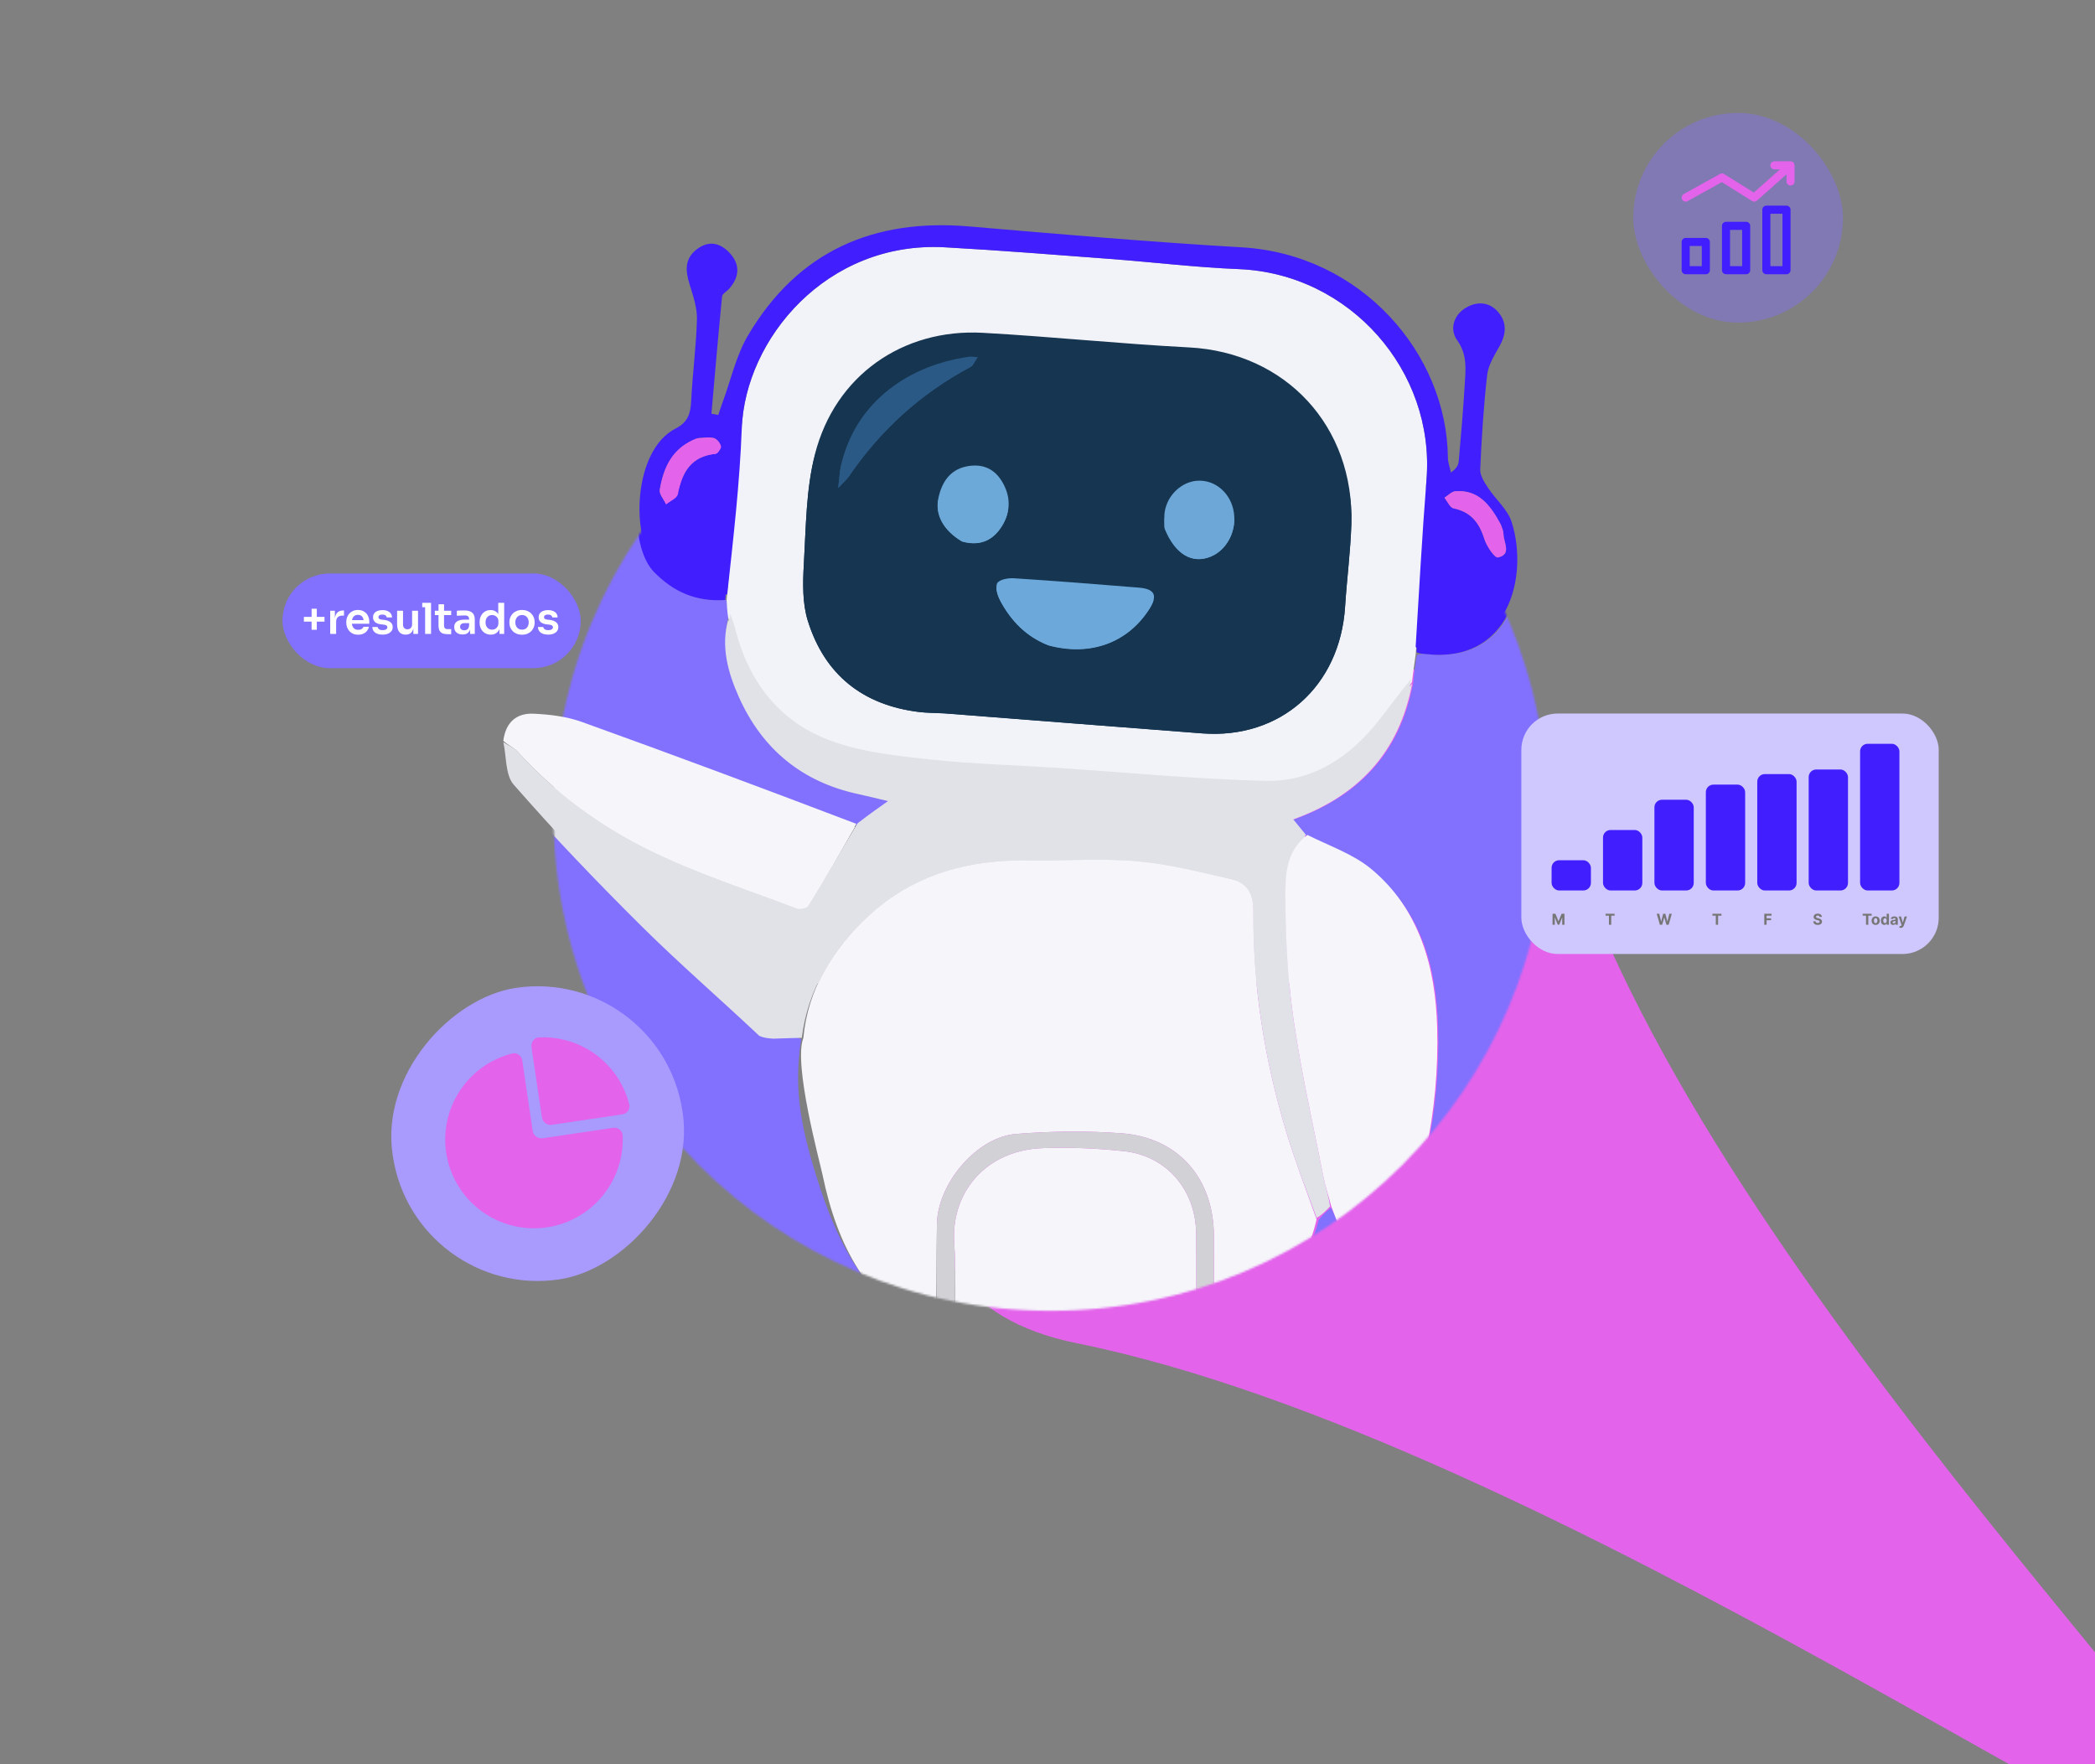 <svg width="1039" height="875" viewBox="0 0 1039 875" fill="none" xmlns="http://www.w3.org/2000/svg">
<rect x="0" y="0" width="1039" height="875" fill="#808080" stroke="none"/>
<path d="M1113.94 926.578C1101.58 955.931 768.402 713.506 534.071 666.175C299.74 618.845 712.081 171.047 770.783 393.869C829.485 616.691 1126.3 897.225 1113.94 926.578Z" fill="#E363EB"/>
<mask id="mask0_59_213" style="mask-type:alpha" maskUnits="userSpaceOnUse" x="274" y="157" width="494" height="494">
<circle cx="246.528" cy="246.528" r="246.528" transform="matrix(-1 0 0 1 767.562 157.025)" fill="#8270FF"/>
</mask>
<g mask="url(#mask0_59_213)">
<path d="M822.244 308.469C822.244 308.469 822.517 307.685 822.586 306.476C822.762 301.761 822.611 298.226 823.013 294.755C828.1 250.845 820.496 210.001 794.435 173.376C791.332 169.015 789.78 163.551 787.51 158.599C787.51 158.599 787.446 158.724 786.899 158.628C783.741 156.312 781.07 154.158 778.526 151.863C764.976 139.639 751.425 127.416 737.943 115.117C732.065 109.754 726.351 104.211 720.562 98.749C720.562 98.749 720.5 98.862 719.885 98.846C706.146 92.462 692.994 86.145 679.951 79.615C679.012 79.145 678.856 77.111 678.337 75.804C678.337 75.804 678.297 75.926 677.975 75.76C677.171 75.293 676.751 74.922 676.394 74.481C676.394 74.481 675.643 74.284 674.545 74.254C671.998 74.078 670.476 74.169 669.109 73.751C645.24 66.448 621.361 59.173 597.575 51.609C594.813 50.731 592.585 48.178 590.109 46.401C589.375 46.313 588.642 46.225 586.848 46.481C569.637 44.319 553.487 41.813 537.336 39.307C537.336 39.307 536.596 39.074 535.675 39.11C534.397 39.173 534.04 39.201 533.101 39.637C516.551 39.771 500.583 39.497 484.1 39.188C483.244 39.117 482.902 39.081 482.56 39.044C482.56 39.044 481.763 39.127 480.893 39.575C476.797 40.216 473.571 40.409 470.344 40.601C468.48 40.7 466.615 40.8 463.593 41.372C460.917 42.052 459.399 42.26 457.882 42.467C433.837 43.577 410.548 48.448 388.192 57.288C369.897 64.522 351.333 71.358 333.812 80.201C313.572 90.415 295.621 104.226 278.166 118.943C258.769 135.296 243.635 154.917 229.755 175.525C211.28 202.954 198.715 233.359 192.499 265.846C188.74 285.487 186.824 305.582 185.544 325.567C184.401 343.421 184.13 361.493 185.547 379.304C187.135 399.26 190.467 419.139 194.111 438.854C198.191 460.926 203.459 482.778 208.267 504.713L377.058 513.71C377.058 513.71 337.655 478.147 318.999 459.663C296.57 437.441 274.761 414.54 253.767 390.967C249.553 386.235 250.205 377.17 248.595 369.441C249.797 360.002 255.524 355.735 263.686 356.118C271.718 356.495 280.071 357.457 287.589 360.121C333.292 376.319 378.797 393.076 424.978 409.399C430.72 405.591 435.852 402.031 442.228 397.608C435.653 396.051 430.932 394.842 426.172 393.82C398.193 387.818 378.409 371.416 366.877 345.57C361.447 333.401 357.877 320.408 361.205 305.932C361.059 302.619 360.954 300.071 360.104 297.541C345.58 298.498 334.499 293.525 324.794 283.615C311.919 270.468 312.929 226.773 334.48 216.048C340.361 213.121 341.867 208.837 342.155 202.709C342.789 189.268 344.678 175.874 345.024 162.435C345.171 156.741 343.109 150.861 341.362 145.281C339.269 138.598 338.769 132.628 345.114 127.959C351.289 123.416 357.002 125.134 361.576 130.153C366.676 135.748 366.111 141.846 361.066 147.465C359.896 148.769 357.674 149.883 357.537 151.245C355.61 170.416 353.961 189.615 352.244 208.808C353.376 209.02 354.508 209.232 355.641 209.444C356.389 207.291 357.094 205.122 357.892 202.988C361.979 192.059 364.559 180.221 370.459 170.374C395.361 128.815 433.157 112.852 480.678 116.859C525.896 120.673 571.131 124.519 616.429 127.119C675.917 130.533 718.552 179.34 719.031 230.343C719.054 232.796 720.016 235.24 720.541 237.688C723.322 235.767 724.269 234.016 724.43 232.196C725.541 219.659 726.662 207.119 727.42 194.559C727.87 187.108 728.83 179.884 723.674 172.763C719.698 167.27 721.94 160.331 728.009 156.776C733.325 153.662 739.522 153.67 744.052 158.871C748.668 164.171 748.044 169.892 744.638 175.855C742.13 180.245 739.149 184.945 738.593 189.762C736.815 205.165 735.837 220.676 735.131 236.172C734.998 239.091 737.148 242.389 738.921 245.064C742.75 250.843 748.78 255.764 750.801 262.037C759.38 288.673 749.185 329.216 707.437 324.336C705.988 324.166 704.508 324.251 702.705 324.839C701.819 329.738 701.27 334.016 700.833 338.997C694.335 373.516 673.687 395.149 640.937 406.681C643.985 410.355 646.173 412.993 649.058 415.647C660.236 421.154 672 425.086 680.954 432.439C704.887 452.095 712.399 479.803 713.233 509.365C714.423 551.587 705.388 591.941 688.094 630.418C686.831 633.228 683.83 637.177 681.658 637.164C679.065 637.148 675.367 633.951 674.112 631.226C669.221 620.617 665.108 609.648 660.154 598.938C657.744 600.826 655.887 602.589 653.984 605.063C646.578 634.143 628.352 653.208 602.218 666.309C599.296 667.751 596.7 668.663 593.608 669.996C586.134 672.443 579.234 675.843 572.165 676.241C550.621 677.454 528.946 678.713 507.456 677.529C496.035 676.9 484.89 671.256 473.027 667.815C469.959 666.563 467.484 665.372 464.39 664.119C430.568 647.041 415.611 618.002 404.796 583.167C396.322 555.873 393.831 538.248 397.353 515.356C385.026 509.193 377.058 513.71 377.058 513.71L208.267 504.713C208.267 504.713 210.519 508.575 241.386 585.146C254.497 606.687 266.395 629.096 281.02 649.555C300.434 676.715 324.501 699.851 352.019 718.933C374.391 734.447 398.939 745.483 424.884 754.151C472.355 770.009 521.256 766.932 569.724 765.651C606.468 764.68 642.383 756.412 677.507 744.044C715.804 730.56 749.872 711.189 777.501 681.621C795.686 662.161 810.538 640.021 817.436 613.78C821.401 598.693 822.793 583.227 819.184 567.631C814.828 548.807 811.216 529.805 806.591 511.05C802.999 496.486 798.184 482.228 794.208 467.753C789.292 449.85 789.62 431.596 792.291 413.48C793.934 402.337 797.187 391.432 799.425 379.259C800.211 373.67 800.986 369.142 802.424 364.835C807.119 350.781 812.026 336.798 816.914 322.809C818.596 317.996 820.462 313.247 822.244 308.469ZM543.284 739.85C528.389 739.262 513.375 739.655 498.63 737.851C477.823 735.306 457.133 731.538 436.59 727.333C432.261 726.446 428.782 721.405 424.911 718.278C428.972 714.909 432.869 711.306 437.174 708.284C438.968 707.025 441.601 706.8 443.905 706.456C463.813 703.484 483.702 698.447 503.658 698.15C538.691 697.63 573.805 699.407 608.805 701.53C621.447 702.297 633.972 706.428 646.305 709.896C649.643 710.834 654.251 714.885 654.338 717.632C654.427 720.452 650.198 724.354 646.953 726.106C642.409 728.559 637.121 730.31 631.987 730.883C603.005 734.115 573.974 736.905 543.284 739.85Z" fill="#8270FF"/>
<path d="M463.921 663.306C430.083 647.056 415.202 617.563 407.98 582.853C406.579 576.123 393.349 527.698 398.409 514.767C400.676 490.692 412.441 471.386 430.06 455.396C452.762 434.792 480.102 427.687 510.082 428.157C527.945 428.437 545.917 427.039 563.654 428.557C579.471 429.911 595.112 433.888 610.674 437.401C618.208 439.101 621.7 444.063 621.633 452.765C621.348 489.531 627.205 525.533 637.734 560.709C642.067 575.188 647.518 589.332 652.957 604.708C646.093 634.159 627.867 653.224 602.06 665.795C602.049 648.217 602.042 630.639 602.025 613.061C601.996 584.546 584.492 564.169 556.249 562.051C538.866 560.747 521.207 560.979 503.822 562.383C484.344 563.956 464.955 587.02 464.653 607.169C464.377 625.622 464.569 644.082 463.921 663.306Z" fill="#F5F5FA"/>
<path d="M360.365 297.539C360.47 300.087 360.575 302.635 361.139 306.439C362.273 309.933 363.032 312.149 363.607 314.411C370.444 341.269 386.481 360.933 412.518 369.888C428.001 375.213 444.935 376.927 461.386 378.673C482.002 380.861 502.795 381.363 523.505 382.69C558.203 384.914 592.87 388.289 627.599 389.109C651.2 389.667 669.95 377.413 684.481 359.035C689.863 352.229 694.992 345.223 700.237 338.309C700.786 334.031 701.335 329.754 702.151 324.051C704.225 295.45 705.721 268.249 707.905 241.103C712.178 188 669.852 140.022 614.347 137.823C592.996 136.977 571.718 134.408 550.391 132.827C522.925 130.792 495.463 128.607 467.965 127.113C409.154 123.917 368.517 172.164 366.87 216.077C365.849 243.274 362.609 270.388 360.365 297.539ZM467.271 355.942C463.17 355.732 459.038 355.77 454.973 355.273C427.293 351.889 408.221 337.161 399.789 310.604C397.049 301.976 397.237 292.056 397.78 282.826C398.845 264.713 398.839 246.086 403.321 228.716C413.255 190.219 446.953 166.917 486.94 169.103C521.191 170.976 555.353 174.518 589.609 176.273C637.742 178.738 672.071 214.957 670.468 263.233C670.021 276.701 668.217 290.117 667.35 303.577C664.828 342.697 635.149 368.742 596.11 365.797C553.707 362.597 511.312 359.292 467.271 355.942Z" fill="#F2F3F9"/>
<path d="M700.347 339.012C694.991 345.223 689.861 352.229 684.48 359.035C669.949 377.413 651.199 389.666 627.598 389.109C592.869 388.289 558.201 384.914 523.503 382.69C502.793 381.363 482 380.861 461.384 378.673C444.934 376.927 428 375.213 412.517 369.888C386.48 360.933 370.442 341.269 363.606 314.411C363.03 312.149 362.272 309.933 361.179 307.204C357.391 320.423 360.961 333.416 366.391 345.585C377.924 371.431 397.707 387.833 425.686 393.836C430.447 394.857 435.167 396.066 441.742 397.623C435.366 402.046 430.234 405.607 424.529 409.966C416.092 423.968 408.337 437.239 400.193 450.267C399.391 451.551 395.842 452.314 394.182 451.689C369.318 442.326 343.768 434.299 319.99 422.666C295.822 410.842 273.812 394.901 255.27 374.824C253.392 372.791 250.532 371.665 248.127 370.117C249.719 377.185 249.067 386.251 253.282 390.983C274.275 414.556 296.084 437.457 318.513 459.679C337.169 478.163 357.082 495.378 376.572 513.726C378.495 514.609 380.284 514.921 383.511 515.116C389.177 514.902 393.405 514.805 397.634 514.708C400.676 490.692 412.44 471.386 430.059 455.396C452.761 434.792 480.101 427.686 510.082 428.157C527.945 428.437 545.916 427.039 563.653 428.557C579.47 429.911 595.111 433.888 610.673 437.4C618.207 439.101 621.699 444.063 621.632 452.765C621.348 489.531 627.205 525.533 637.733 560.709C642.066 575.188 647.517 589.332 653.002 603.998C655.401 602.605 657.258 600.842 659.632 598.286C658.894 593.029 657.333 588.625 656.436 584.09C651.3 558.123 645.412 532.259 641.588 506.095C638.733 486.569 637.742 466.648 637.62 446.892C637.552 435.916 637.593 423.773 647.876 415.647C645.687 413.008 643.499 410.37 640.451 406.696C673.201 395.164 693.849 373.531 700.347 339.012Z" fill="#E1E1E8"/>
<path d="M359.619 297.557C362.609 270.388 365.849 243.275 366.869 216.078C368.517 172.164 409.154 123.918 467.965 127.113C495.463 128.607 522.925 130.792 550.391 132.828C571.717 134.408 592.996 136.977 614.346 137.823C669.852 140.022 712.177 188 707.905 241.103C705.721 268.249 704.225 295.451 702.488 323.43C704.023 324.267 705.503 324.182 706.953 324.352C748.7 329.232 758.896 288.689 750.316 262.053C748.295 255.78 742.266 250.859 738.436 245.08C736.664 242.405 734.513 239.107 734.646 236.188C735.353 220.692 736.331 205.18 738.108 189.777C738.664 184.96 741.645 180.26 744.153 175.871C747.559 169.908 748.183 164.187 743.567 158.887C739.037 153.686 732.84 153.677 727.525 156.791C721.455 160.347 719.213 167.286 723.19 172.778C728.345 179.9 727.385 187.123 726.936 194.574C726.177 207.135 725.056 219.675 723.946 232.211C723.784 234.032 722.837 235.783 720.056 237.704C719.532 235.256 718.569 232.812 718.546 230.359C718.067 179.356 675.432 130.549 615.944 127.135C570.646 124.535 525.412 120.689 480.193 116.875C432.672 112.867 394.876 128.831 369.975 170.39C364.075 180.237 361.495 192.074 357.407 203.004C356.609 205.138 355.904 207.307 355.156 209.459C354.024 209.247 352.892 209.035 351.759 208.823C353.476 189.631 355.125 170.432 357.052 151.261C357.189 149.899 359.411 148.785 360.582 147.481C365.626 141.862 366.191 135.763 361.092 130.169C356.517 125.149 350.804 123.431 344.629 127.975C338.284 132.644 338.784 138.614 340.877 145.297C342.625 150.876 344.686 156.757 344.539 162.45C344.193 175.89 342.304 189.283 341.671 202.725C341.382 208.852 339.876 213.137 333.996 216.063C312.444 226.789 311.435 270.484 324.309 283.63C334.014 293.541 345.095 298.514 359.619 297.557ZM745.084 263.612C745.487 265.015 746.232 266.419 746.228 267.821C746.217 272.015 750.551 277.907 743.474 279.402C741.852 279.744 737.814 273.844 736.68 270.251C734.156 262.258 729.92 257.025 721.366 255.305C719.58 254.945 718.335 251.891 716.841 250.078C718.64 248.975 720.376 247.046 722.249 246.903C733.737 246.024 739.62 253.579 745.084 263.612ZM345.138 220.751C347.745 220.698 350.485 220.142 352.913 220.776C354.443 221.176 356.134 223.198 356.549 224.803C356.804 225.792 354.9 228.406 353.786 228.519C341.747 229.745 337.097 237.417 335.086 248.241C334.718 250.221 331.231 251.623 329.184 253.291C328.062 250.906 325.669 248.304 326.031 246.171C327.907 235.132 332.279 225.502 345.138 220.751Z" fill="#411EFE"/>
<path d="M473.136 667.892C484.405 671.272 495.55 676.916 506.971 677.545C528.461 678.729 550.136 677.47 571.68 676.257C578.749 675.858 585.649 672.459 593.01 669.178C593.34 649.17 593.374 630.414 593.212 611.66C593.027 590.136 578.535 573.151 557.356 570.9C544.02 569.482 530.477 568.917 517.079 569.407C488.699 570.444 471.668 591.608 473.241 616.051C474.348 633.258 473.249 650.606 473.136 667.892Z" fill="#F5F5FA"/>
<path d="M648.573 415.662C637.594 423.774 637.553 435.916 637.621 446.893C637.743 466.648 638.735 486.569 641.589 506.096C645.413 532.259 651.301 558.124 656.437 584.09C657.334 588.626 658.895 593.03 660.186 598.162C664.624 609.664 668.737 620.632 673.627 631.242C674.883 633.966 678.58 637.164 681.173 637.18C683.345 637.193 686.346 633.244 687.609 630.433C704.903 591.957 713.939 551.602 712.748 509.38C711.914 479.819 704.402 452.11 680.469 432.455C671.515 425.102 659.751 421.17 648.573 415.662Z" fill="#F5F5FA"/>
<path d="M248.11 369.457C250.532 371.665 253.393 372.791 255.271 374.825C273.812 394.902 295.822 410.842 319.99 422.666C343.769 434.299 369.318 442.326 394.183 451.689C395.843 452.314 399.391 451.551 400.194 450.267C408.338 437.239 416.093 423.968 423.92 410.213C378.312 393.091 332.807 376.334 287.103 360.137C279.586 357.472 271.233 356.511 263.201 356.134C255.039 355.751 249.311 360.017 248.11 369.457Z" fill="#F5F5FA"/>
<path d="M472.542 667.831C473.25 650.606 474.348 633.258 473.241 616.051C471.668 591.608 488.699 570.444 517.079 569.407C530.477 568.917 544.021 569.482 557.357 570.9C578.535 573.151 593.027 590.136 593.212 611.66C593.374 630.414 593.341 649.169 593.506 668.758C596.215 668.679 598.811 667.767 601.734 666.325C602.049 648.217 602.043 630.639 602.025 613.06C601.997 584.546 584.493 564.169 556.25 562.051C538.866 560.747 521.207 560.979 503.823 562.383C484.344 563.956 464.956 587.02 464.654 607.169C464.377 625.622 464.569 644.082 464.539 663.368C466.999 665.388 469.474 666.579 472.542 667.831Z" fill="#D2D1D6"/>
<path d="M468.093 355.987C511.312 359.292 553.707 362.598 596.11 365.797C635.149 368.743 664.828 342.697 667.35 303.577C668.217 290.117 670.021 276.701 670.468 263.233C672.07 214.957 637.742 178.738 589.608 176.273C555.353 174.518 521.191 170.976 486.94 169.103C446.952 166.917 413.254 190.219 403.321 228.716C398.839 246.086 398.845 264.713 397.78 282.826C397.237 292.056 397.049 301.976 399.789 310.604C408.221 337.162 427.293 351.889 454.973 355.273C459.038 355.77 463.17 355.732 468.093 355.987ZM519.176 322.387C508.564 318.261 501.069 310.617 495.73 300.864C494.309 298.27 492.991 294.188 494.093 292.081C495.043 290.265 499.558 289.447 502.405 289.628C523.151 290.945 543.879 292.559 564.601 294.226C572.751 294.881 574.178 298.147 569.644 305.026C558.878 321.363 540.415 328.095 519.176 322.387ZM577.373 264.543C577.418 261.916 577.112 259.226 577.573 256.673C579.042 248.531 586.064 242.22 593.804 241.738C601.469 241.26 608.501 246.202 611.126 253.91C614.494 263.803 609.647 275.222 600.487 278.973C591.206 282.772 582.677 277.933 577.373 264.543ZM476.381 271.515C467.315 266.102 462.984 258.48 464.835 250.087C466.504 242.515 470.512 236.427 478.643 234.738C485.795 233.254 492.074 235.215 496.218 241.683C500.93 249.037 500.983 256.81 496.422 264.032C492.2 270.716 485.91 274.058 476.381 271.515ZM481.055 180.635C482.168 180.791 483.281 180.948 484.394 181.104C483.186 182.743 482.337 185.065 480.716 185.917C456.106 198.851 436.008 216.79 420.219 239.635C419.215 241.087 417.788 242.248 414.915 245.276C415.548 240.058 415.651 237.178 416.27 234.413C422.709 205.677 446.823 185.427 481.055 180.635Z" fill="#163551"/>
<path d="M744.795 263.006C739.619 253.579 733.737 246.024 722.248 246.903C720.376 247.046 718.64 248.975 716.841 250.078C718.335 251.891 719.579 254.945 721.365 255.304C729.92 257.025 734.155 262.258 736.679 270.251C737.814 273.844 741.851 279.744 743.474 279.402C750.55 277.906 746.216 272.015 746.227 267.821C746.231 266.419 745.486 265.015 744.795 263.006Z" fill="#E363EB"/>
<path d="M344.466 220.948C332.279 225.502 327.907 235.132 326.031 246.171C325.669 248.304 328.062 250.906 329.184 253.291C331.231 251.623 334.718 250.221 335.086 248.241C337.097 237.417 341.747 229.745 353.785 228.519C354.9 228.406 356.804 225.792 356.549 224.803C356.134 223.198 354.443 221.176 352.913 220.776C350.485 220.142 347.745 220.698 344.466 220.948Z" fill="#E363EB"/>
<path d="M344.02 562.947C344.074 562.972 343.967 562.922 344.02 562.947V562.947Z" fill="#819FB2"/>
<path d="M519.837 322.666C540.414 328.095 558.877 321.363 569.643 305.026C574.177 298.147 572.75 294.881 564.6 294.225C543.878 292.559 523.15 290.945 502.404 289.628C499.557 289.447 495.042 290.264 494.092 292.08C492.99 294.188 494.308 298.269 495.728 300.863C501.068 310.617 508.563 318.261 519.837 322.666Z" fill="#6CA8D9"/>
<path d="M577.473 265.258C582.677 277.933 591.206 282.772 600.487 278.973C609.647 275.222 614.495 263.804 611.126 253.91C608.502 246.202 601.469 241.26 593.804 241.738C586.064 242.221 579.042 248.531 577.573 256.673C577.113 259.226 577.418 261.916 577.473 265.258Z" fill="#6CA7D7"/>
<path d="M477.016 271.702C485.91 274.057 492.2 270.716 496.422 264.031C500.983 256.81 500.93 249.037 496.218 241.683C492.074 235.215 485.794 233.254 478.643 234.738C470.512 236.426 466.504 242.515 464.834 250.087C462.984 258.48 467.315 266.102 477.016 271.702Z" fill="#6CA8D8"/>
<path d="M480.418 180.805C446.823 185.427 422.708 205.677 416.27 234.413C415.65 237.178 415.547 240.058 414.914 245.276C417.787 242.248 419.214 241.087 420.218 239.635C436.007 216.79 456.106 198.851 480.715 185.917C482.337 185.065 483.185 182.743 484.393 181.104C483.28 180.948 482.168 180.791 480.418 180.805Z" fill="#2B5985"/>
</g>
<g clip-path="url(#clip0_59_213)">
<g clip-path="url(#clip1_59_213)">
<path d="M861.584 465.959C862.074 465.787 862.129 465.469 861.759 464.6C861.018 464.046 860.703 464.043 860.387 464.04C860.387 464.04 860.31 464.144 860.281 464.203C860.551 464.778 860.85 465.295 861.584 465.959Z" fill="#819FB2"/>
<path d="M464.516 664.187C430.822 647.775 416.003 617.987 408.812 582.932C407.417 576.135 394.243 527.226 399.281 514.166C401.539 489.851 413.253 470.353 430.798 454.203C453.405 433.394 480.629 426.218 510.483 426.693C528.271 426.976 546.166 425.563 563.829 427.097C579.579 428.464 595.154 432.481 610.651 436.029C618.153 437.746 621.63 442.757 621.563 451.546C621.28 488.679 627.112 525.04 637.596 560.567C641.911 575.19 647.339 589.475 652.755 605.005C645.92 634.749 627.771 654.004 602.073 666.701C602.061 648.947 602.055 631.194 602.038 613.44C602.009 584.641 584.579 564.061 556.455 561.922C539.145 560.605 521.561 560.84 504.249 562.258C484.854 563.846 465.546 587.14 465.246 607.49C464.971 626.127 465.161 644.771 464.516 664.187Z" fill="#F5F5FA"/>
<path d="M361.397 294.772C361.501 297.345 361.606 299.919 362.168 303.761C363.297 307.29 364.052 309.528 364.626 311.813C371.433 338.938 387.403 358.799 413.33 367.843C428.747 373.22 445.61 374.952 461.991 376.716C482.52 378.925 503.225 379.432 523.848 380.773C558.4 383.018 592.921 386.428 627.503 387.256C651.005 387.818 669.676 375.443 684.145 356.881C689.504 350.007 694.612 342.932 699.835 335.948C700.381 331.628 700.928 327.308 701.741 321.549C703.806 292.663 705.296 265.19 707.471 237.773C711.725 184.14 669.578 135.684 614.307 133.463C593.046 132.608 571.858 130.014 550.621 128.417C523.271 126.361 495.925 124.155 468.543 122.646C409.98 119.418 369.515 168.147 367.874 212.498C366.858 239.966 363.631 267.35 361.397 294.772ZM467.851 353.757C463.768 353.545 459.654 353.583 455.605 353.081C428.043 349.664 409.051 334.789 400.654 307.967C397.926 299.253 398.114 289.234 398.654 279.912C399.715 261.618 399.709 242.806 404.172 225.262C414.063 186.381 447.619 162.847 487.437 165.055C521.544 166.946 555.562 170.524 589.673 172.296C637.604 174.786 671.787 211.366 670.191 260.124C669.746 273.726 667.95 287.276 667.086 300.87C664.575 340.381 635.021 366.686 596.147 363.711C553.923 360.479 511.707 357.141 467.851 353.757Z" fill="#F2F3F9"/>
<path d="M699.945 336.659C694.611 342.932 689.503 350.007 684.145 356.881C669.675 375.443 651.004 387.818 627.502 387.256C592.92 386.428 558.399 383.018 523.847 380.773C503.224 379.432 482.519 378.925 461.99 376.716C445.609 374.952 428.747 373.22 413.329 367.843C387.402 358.799 371.432 338.938 364.625 311.813C364.051 309.528 363.296 307.29 362.208 304.534C358.436 317.884 361.991 331.007 367.398 343.298C378.882 369.401 398.581 385.967 426.443 392.029C431.183 393.061 435.883 394.282 442.431 395.855C436.082 400.322 430.971 403.917 425.29 408.32C416.889 422.462 409.167 435.865 401.058 449.023C400.258 450.32 396.725 451.091 395.072 450.46C370.312 441.003 344.87 432.896 321.192 421.147C297.126 409.205 275.209 393.106 256.746 372.828C254.876 370.774 252.027 369.637 249.633 368.074C251.218 375.212 250.569 384.368 254.766 389.148C275.67 412.956 297.388 436.085 319.722 458.529C338.299 477.197 358.128 494.584 377.536 513.115C379.451 514.007 381.232 514.322 384.446 514.519C390.088 514.303 394.298 514.205 398.509 514.107C401.538 489.851 413.252 470.353 430.797 454.203C453.404 433.394 480.628 426.217 510.482 426.693C528.27 426.976 546.165 425.563 563.828 427.097C579.578 428.464 595.153 432.481 610.649 436.029C618.152 437.746 621.629 442.757 621.562 451.546C621.279 488.679 627.111 525.04 637.595 560.567C641.91 575.19 647.338 589.475 652.799 604.288C655.188 602.881 657.038 601.1 659.402 598.519C658.667 593.21 657.113 588.762 656.219 584.181C651.104 557.956 645.241 531.833 641.433 505.408C638.591 485.687 637.604 465.568 637.482 445.615C637.415 434.529 637.456 422.265 647.695 414.058C645.516 411.393 643.336 408.729 640.302 405.018C672.914 393.371 693.474 371.522 699.945 336.659Z" fill="#E1E1E8"/>
<path d="M360.655 294.79C363.632 267.35 366.858 239.966 367.874 212.498C369.515 168.147 409.98 119.419 468.543 122.646C495.925 124.155 523.271 126.362 550.622 128.418C571.858 130.014 593.047 132.609 614.307 133.463C669.578 135.684 711.725 184.141 707.471 237.773C705.296 265.19 703.806 292.663 702.076 320.922C703.606 321.767 705.079 321.681 706.523 321.852C748.094 326.781 758.247 285.834 749.703 258.932C747.691 252.596 741.687 247.626 737.873 241.79C736.108 239.088 733.967 235.757 734.1 232.809C734.803 217.158 735.777 201.492 737.547 185.936C738.1 181.07 741.069 176.324 743.566 171.89C746.958 165.868 747.579 160.09 742.983 154.737C738.472 149.484 732.301 149.476 727.008 152.621C720.964 156.212 718.731 163.22 722.691 168.767C727.825 175.959 726.869 183.255 726.421 190.78C725.666 203.466 724.55 216.132 723.444 228.793C723.284 230.631 722.34 232.4 719.571 234.34C719.049 231.867 718.091 229.399 718.068 226.922C717.591 175.41 675.136 126.116 615.898 122.668C570.791 120.043 525.748 116.158 480.72 112.306C433.399 108.258 395.763 124.381 370.967 166.355C365.091 176.3 362.522 188.255 358.452 199.294C357.658 201.449 356.955 203.64 356.21 205.814C355.083 205.6 353.956 205.386 352.828 205.172C354.538 185.788 356.18 166.397 358.099 147.035C358.235 145.659 360.448 144.534 361.613 143.217C366.636 137.542 367.199 131.383 362.121 125.732C357.566 120.663 351.877 118.928 345.728 123.517C339.409 128.232 339.908 134.262 341.992 141.011C343.732 146.647 345.785 152.585 345.639 158.336C345.294 171.91 343.413 185.437 342.782 199.013C342.495 205.201 340.995 209.528 335.139 212.484C313.679 223.316 312.673 267.447 325.493 280.725C335.158 290.734 346.192 295.756 360.655 294.79ZM744.493 260.506C744.894 261.924 745.636 263.342 745.632 264.758C745.621 268.994 749.937 274.944 742.89 276.454C741.275 276.8 737.254 270.841 736.124 267.212C733.611 259.14 729.394 253.854 720.875 252.116C719.096 251.754 717.857 248.668 716.37 246.838C718.161 245.723 719.89 243.776 721.755 243.631C733.195 242.743 739.052 250.374 744.493 260.506ZM346.234 217.218C348.831 217.165 351.559 216.603 353.977 217.244C355.501 217.648 357.184 219.689 357.597 221.311C357.852 222.31 355.956 224.949 354.846 225.064C342.858 226.302 338.228 234.05 336.225 244.982C335.858 246.983 332.386 248.398 330.348 250.083C329.231 247.674 326.847 245.046 327.208 242.891C329.077 231.743 333.429 222.016 346.234 217.218Z" fill="#411EFE"/>
<path d="M648.388 414.073C637.456 422.265 637.415 434.529 637.482 445.615C637.604 465.568 638.591 485.687 641.433 505.409C645.241 531.833 651.104 557.956 656.219 584.181C657.113 588.762 658.667 593.21 659.952 598.393C664.371 610.01 668.467 621.088 673.336 631.803C674.587 634.555 678.268 637.784 680.851 637.8C683.014 637.813 686.002 633.825 687.26 630.986C704.481 592.126 713.478 551.369 712.292 508.726C711.462 478.87 703.982 450.885 680.15 431.034C671.234 423.607 659.519 419.635 648.388 414.073Z" fill="#F5F5FA"/>
<path d="M249.615 367.407C252.027 369.637 254.876 370.775 256.746 372.828C275.209 393.106 297.126 409.205 321.192 421.147C344.87 432.896 370.312 441.003 395.072 450.46C396.725 451.091 400.258 450.32 401.057 449.023C409.167 435.865 416.889 422.462 424.683 408.57C379.268 391.278 333.955 374.353 288.444 357.994C280.958 355.303 272.64 354.332 264.643 353.951C256.514 353.564 250.811 357.873 249.615 367.407Z" fill="#F5F5FA"/>
<path d="M468.67 353.803C511.708 357.141 553.924 360.48 596.147 363.711C635.022 366.686 664.575 340.381 667.087 300.871C667.951 287.276 669.746 273.726 670.192 260.124C671.788 211.366 637.604 174.786 589.674 172.296C555.563 170.524 521.545 166.947 487.438 165.055C447.619 162.847 414.064 186.382 404.172 225.263C399.709 242.806 399.715 261.618 398.655 279.913C398.114 289.234 397.927 299.253 400.655 307.967C409.052 334.79 428.043 349.664 455.606 353.082C459.654 353.584 463.768 353.546 468.67 353.803ZM519.538 319.867C508.971 315.701 501.508 307.98 496.191 298.13C494.777 295.51 493.464 291.388 494.561 289.259C495.507 287.425 500.003 286.6 502.838 286.782C523.496 288.112 544.137 289.743 564.771 291.426C572.887 292.088 574.308 295.386 569.794 302.334C559.073 318.834 540.688 325.633 519.538 319.867ZM577.489 261.447C577.534 258.794 577.23 256.076 577.689 253.499C579.151 245.275 586.144 238.902 593.851 238.414C601.484 237.932 608.487 242.923 611.1 250.707C614.455 260.7 609.628 272.233 600.506 276.02C591.264 279.858 582.771 274.97 577.489 261.447ZM476.924 268.488C467.896 263.021 463.583 255.324 465.426 246.847C467.089 239.199 471.08 233.05 479.176 231.345C486.298 229.846 492.55 231.826 496.677 238.359C501.369 245.787 501.422 253.637 496.88 260.93C492.676 267.682 486.412 271.056 476.924 268.488ZM481.579 176.702C482.687 176.86 483.795 177.018 484.903 177.176C483.7 178.831 482.855 181.176 481.24 182.037C456.735 195.099 436.721 213.217 420.999 236.29C419.999 237.757 418.578 238.929 415.717 241.987C416.347 236.717 416.45 233.809 417.067 231.017C423.478 201.994 447.491 181.542 481.579 176.702Z" fill="#163551"/>
<path d="M744.204 259.895C739.05 250.373 733.192 242.743 721.752 243.631C719.888 243.775 718.159 245.723 716.368 246.837C717.855 248.668 719.094 251.753 720.873 252.116C729.391 253.853 733.609 259.139 736.122 267.211C737.252 270.84 741.273 276.8 742.888 276.453C749.935 274.943 745.619 268.993 745.63 264.757C745.634 263.341 744.892 261.923 744.204 259.895Z" fill="#E363EB"/>
<path d="M345.564 217.417C333.429 222.016 329.076 231.743 327.208 242.891C326.847 245.046 329.23 247.673 330.347 250.083C332.386 248.397 335.858 246.982 336.224 244.982C338.227 234.05 342.857 226.302 354.845 225.064C355.955 224.949 357.851 222.31 357.597 221.311C357.183 219.689 355.5 217.648 353.976 217.244C351.559 216.603 348.83 217.165 345.564 217.417Z" fill="#E363EB"/>
<path d="M520.195 320.149C540.686 325.632 559.071 318.833 569.792 302.334C574.306 295.386 572.885 292.087 564.769 291.425C544.135 289.742 523.494 288.112 502.836 286.782C500.001 286.599 495.505 287.425 494.559 289.259C493.462 291.388 494.775 295.51 496.189 298.129C501.506 307.98 508.969 315.701 520.195 320.149Z" fill="#6CA8D9"/>
<path d="M577.589 262.169C582.771 274.97 591.264 279.858 600.506 276.02C609.628 272.233 614.455 260.7 611.1 250.707C608.487 242.923 601.484 237.932 593.851 238.414C586.144 238.902 579.151 245.275 577.689 253.499C577.23 256.076 577.534 258.794 577.589 262.169Z" fill="#6CA7D7"/>
<path d="M477.554 268.677C486.411 271.056 492.675 267.682 496.878 260.93C501.42 253.637 501.367 245.786 496.675 238.359C492.549 231.826 486.296 229.846 479.175 231.345C471.078 233.05 467.087 239.199 465.425 246.847C463.582 255.324 467.895 263.021 477.554 268.677Z" fill="#6CA8D8"/>
<path d="M480.942 176.874C447.488 181.542 423.476 201.994 417.064 231.017C416.447 233.809 416.345 236.718 415.715 241.987C418.575 238.93 419.996 237.757 420.996 236.29C436.718 213.218 456.732 195.099 481.238 182.037C482.852 181.176 483.697 178.831 484.9 177.176C483.792 177.018 482.684 176.86 480.942 176.874Z" fill="#2B5985"/>
</g>
</g>
<rect x="205.459" y="645.146" width="146.159" height="145.348" rx="72.674" transform="rotate(-98.424 205.459 645.146)" fill="#A99AFD"/>
<path d="M259.014 525.958C258.658 523.553 256.411 521.87 254.053 522.465C247.082 524.223 240.623 527.668 235.262 532.526C228.809 538.371 224.234 545.999 222.117 554.444C219.999 562.89 220.433 571.774 223.365 579.972C226.296 588.171 231.593 595.316 238.585 600.505C245.577 605.693 253.951 608.692 262.647 609.121C271.343 609.55 279.972 607.391 287.441 602.917C294.91 598.442 300.885 591.854 304.609 583.984C307.704 577.444 309.13 570.265 308.792 563.083C308.678 560.654 306.416 558.991 304.011 559.348L269.173 564.507C266.767 564.863 264.529 563.202 264.173 560.797L259.014 525.958Z" fill="#E363EB"/>
<path d="M263.583 519.274C263.227 516.869 264.89 514.607 267.318 514.493C271.608 514.291 275.913 514.718 280.094 515.766C285.702 517.172 290.978 519.669 295.62 523.114C300.263 526.559 304.182 530.885 307.153 535.844C309.368 539.542 311.024 543.538 312.074 547.703C312.668 550.06 310.986 552.307 308.58 552.663L273.742 557.822C271.337 558.178 269.099 556.517 268.742 554.112L263.583 519.274Z" fill="#E363EB"/>
<rect x="140.09" y="284.398" width="147.917" height="46.958" rx="23.479" fill="#8270FF"/>
<path d="M154.535 312.327V301.889H157.113V312.327H154.535ZM150.71 308.291V305.925H160.938V308.291H150.71ZM163.764 314.377V302.903H166.088V307.763H166.025C166.025 306.115 166.377 304.868 167.081 304.023C167.786 303.178 168.821 302.755 170.188 302.755H170.61V305.312H169.807C168.821 305.312 168.053 305.58 167.504 306.115C166.969 306.636 166.701 307.397 166.701 308.397V314.377H163.764ZM177.628 314.779C176.641 314.779 175.775 314.61 175.028 314.271C174.296 313.933 173.683 313.483 173.19 312.919C172.711 312.341 172.345 311.701 172.091 310.996C171.852 310.292 171.732 309.573 171.732 308.841V308.439C171.732 307.679 171.852 306.946 172.091 306.242C172.345 305.523 172.711 304.889 173.19 304.34C173.683 303.776 174.289 303.333 175.007 303.009C175.726 302.671 176.557 302.501 177.501 302.501C178.74 302.501 179.776 302.776 180.607 303.326C181.452 303.861 182.086 304.572 182.509 305.46C182.931 306.333 183.143 307.277 183.143 308.291V309.348H172.979V307.552H181.304L180.396 308.439C180.396 307.707 180.29 307.08 180.079 306.559C179.867 306.037 179.543 305.636 179.107 305.354C178.684 305.072 178.149 304.932 177.501 304.932C176.853 304.932 176.303 305.079 175.853 305.375C175.402 305.671 175.057 306.101 174.817 306.664C174.592 307.214 174.479 307.876 174.479 308.651C174.479 309.369 174.592 310.01 174.817 310.574C175.043 311.123 175.388 311.56 175.853 311.884C176.317 312.194 176.909 312.349 177.628 312.349C178.346 312.349 178.931 312.208 179.381 311.926C179.832 311.63 180.121 311.271 180.248 310.848H182.953C182.784 311.637 182.46 312.327 181.981 312.919C181.502 313.511 180.889 313.969 180.142 314.293C179.41 314.617 178.571 314.779 177.628 314.779ZM189.759 314.736C188.181 314.736 186.942 314.405 186.04 313.743C185.153 313.067 184.688 312.137 184.646 310.954H187.287C187.329 311.348 187.548 311.708 187.942 312.032C188.336 312.356 188.956 312.518 189.801 312.518C190.506 312.518 191.062 312.391 191.471 312.137C191.893 311.884 192.105 311.539 192.105 311.102C192.105 310.721 191.943 310.419 191.619 310.193C191.309 309.968 190.774 309.82 190.013 309.749L188.999 309.644C187.717 309.503 186.73 309.137 186.04 308.545C185.35 307.953 185.005 307.164 185.005 306.178C185.005 305.389 185.202 304.727 185.596 304.192C185.991 303.657 186.533 303.255 187.224 302.988C187.928 302.706 188.731 302.565 189.632 302.565C191.041 302.565 192.182 302.875 193.056 303.495C193.929 304.114 194.387 305.023 194.429 306.221H191.788C191.76 305.826 191.562 305.488 191.196 305.206C190.83 304.925 190.302 304.784 189.611 304.784C188.991 304.784 188.512 304.903 188.174 305.143C187.836 305.382 187.667 305.692 187.667 306.073C187.667 306.439 187.801 306.721 188.069 306.918C188.35 307.115 188.801 307.249 189.421 307.319L190.435 307.425C191.788 307.566 192.844 307.939 193.605 308.545C194.38 309.151 194.767 309.968 194.767 310.996C194.767 311.757 194.556 312.419 194.133 312.982C193.725 313.532 193.147 313.962 192.401 314.271C191.654 314.581 190.774 314.736 189.759 314.736ZM201.103 314.736C199.779 314.736 198.75 314.3 198.018 313.426C197.299 312.553 196.94 311.257 196.94 309.538V302.882H199.877V309.792C199.877 310.496 200.075 311.06 200.469 311.482C200.863 311.891 201.399 312.095 202.075 312.095C202.751 312.095 203.301 311.877 203.723 311.44C204.16 311.003 204.378 310.412 204.378 309.665V302.882H207.315V314.377H204.991V309.496H205.223C205.223 310.651 205.076 311.616 204.78 312.391C204.484 313.166 204.04 313.75 203.448 314.145C202.857 314.539 202.117 314.736 201.23 314.736H201.103ZM210.837 314.377V298.951H213.775V314.377H210.837ZM209.4 301.149V298.951H213.775V301.149H209.4ZM222.115 314.525C221.058 314.525 220.185 314.391 219.494 314.124C218.818 313.842 218.311 313.377 217.973 312.729C217.635 312.067 217.466 311.179 217.466 310.066L217.487 299.67H220.234L220.213 310.257C220.213 310.82 220.361 311.257 220.657 311.567C220.967 311.863 221.403 312.01 221.967 312.01H223.763V314.525H222.115ZM215.649 305.058V302.903H223.763V305.058H215.649ZM233.139 314.377V310.975H232.653V307.193C232.653 306.53 232.491 306.037 232.167 305.713C231.843 305.389 231.343 305.227 230.667 305.227C230.314 305.227 229.892 305.234 229.399 305.249C228.906 305.263 228.406 305.284 227.898 305.312C227.405 305.326 226.962 305.347 226.567 305.375V302.882C226.891 302.854 227.258 302.826 227.666 302.797C228.075 302.769 228.49 302.755 228.913 302.755C229.349 302.741 229.758 302.734 230.138 302.734C231.322 302.734 232.301 302.889 233.076 303.199C233.864 303.509 234.456 303.995 234.851 304.657C235.259 305.319 235.463 306.185 235.463 307.256V314.377H233.139ZM229.441 314.673C228.61 314.673 227.877 314.525 227.243 314.229C226.624 313.933 226.138 313.511 225.785 312.961C225.447 312.412 225.278 311.75 225.278 310.975C225.278 310.13 225.483 309.44 225.891 308.904C226.314 308.369 226.898 307.967 227.645 307.7C228.406 307.432 229.293 307.298 230.307 307.298H232.97V309.052H230.265C229.589 309.052 229.068 309.221 228.701 309.559C228.349 309.883 228.173 310.306 228.173 310.827C228.173 311.348 228.349 311.771 228.701 312.095C229.068 312.419 229.589 312.581 230.265 312.581C230.674 312.581 231.047 312.511 231.385 312.37C231.737 312.215 232.026 311.961 232.251 311.609C232.491 311.243 232.625 310.75 232.653 310.13L233.371 310.954C233.301 311.757 233.104 312.433 232.78 312.982C232.47 313.532 232.033 313.954 231.47 314.25C230.92 314.532 230.244 314.673 229.441 314.673ZM243.364 314.757C242.561 314.757 241.821 314.61 241.145 314.314C240.469 314.018 239.884 313.602 239.391 313.067C238.898 312.532 238.518 311.912 238.25 311.207C237.983 310.489 237.849 309.714 237.849 308.883V308.439C237.849 307.622 237.976 306.854 238.229 306.136C238.497 305.418 238.863 304.791 239.328 304.255C239.807 303.72 240.378 303.304 241.04 303.009C241.716 302.699 242.462 302.544 243.28 302.544C244.181 302.544 244.97 302.741 245.646 303.135C246.336 303.516 246.886 304.093 247.294 304.868C247.703 305.643 247.928 306.615 247.971 307.784L247.104 306.77V298.951H250.041V314.377H247.717V309.496H248.224C248.182 310.665 247.942 311.644 247.506 312.433C247.069 313.208 246.491 313.792 245.773 314.187C245.069 314.567 244.266 314.757 243.364 314.757ZM244.019 312.285C244.597 312.285 245.125 312.158 245.604 311.905C246.083 311.637 246.463 311.257 246.745 310.764C247.041 310.257 247.189 309.665 247.189 308.989V308.143C247.189 307.467 247.041 306.904 246.745 306.453C246.449 305.988 246.062 305.636 245.583 305.396C245.104 305.143 244.583 305.016 244.019 305.016C243.385 305.016 242.822 305.171 242.329 305.481C241.85 305.777 241.469 306.199 241.188 306.749C240.92 307.298 240.786 307.939 240.786 308.672C240.786 309.404 240.927 310.045 241.209 310.595C241.49 311.13 241.871 311.546 242.35 311.841C242.843 312.137 243.399 312.285 244.019 312.285ZM258.9 314.779C257.886 314.779 256.991 314.617 256.216 314.293C255.442 313.969 254.786 313.532 254.251 312.982C253.716 312.419 253.307 311.785 253.026 311.081C252.758 310.376 252.624 309.644 252.624 308.883V308.439C252.624 307.65 252.765 306.904 253.047 306.199C253.342 305.481 253.758 304.847 254.293 304.298C254.843 303.734 255.505 303.297 256.28 302.988C257.055 302.664 257.928 302.501 258.9 302.501C259.872 302.501 260.745 302.664 261.52 302.988C262.295 303.297 262.95 303.734 263.485 304.298C264.035 304.847 264.45 305.481 264.732 306.199C265.014 306.904 265.155 307.65 265.155 308.439V308.883C265.155 309.644 265.014 310.376 264.732 311.081C264.464 311.785 264.063 312.419 263.528 312.982C262.992 313.532 262.337 313.969 261.562 314.293C260.788 314.617 259.9 314.779 258.9 314.779ZM258.9 312.264C259.618 312.264 260.224 312.109 260.717 311.799C261.21 311.475 261.584 311.045 261.837 310.51C262.091 309.961 262.218 309.341 262.218 308.651C262.218 307.946 262.084 307.326 261.816 306.791C261.562 306.242 261.182 305.812 260.675 305.502C260.182 305.178 259.59 305.016 258.9 305.016C258.21 305.016 257.611 305.178 257.104 305.502C256.611 305.812 256.23 306.242 255.963 306.791C255.695 307.326 255.561 307.946 255.561 308.651C255.561 309.341 255.688 309.961 255.942 310.51C256.209 311.045 256.59 311.475 257.083 311.799C257.576 312.109 258.181 312.264 258.9 312.264ZM271.889 314.736C270.312 314.736 269.072 314.405 268.17 313.743C267.283 313.067 266.818 312.137 266.776 310.954H269.417C269.459 311.348 269.678 311.708 270.072 312.032C270.467 312.356 271.086 312.518 271.932 312.518C272.636 312.518 273.192 312.391 273.601 312.137C274.024 311.884 274.235 311.539 274.235 311.102C274.235 310.721 274.073 310.419 273.749 310.193C273.439 309.968 272.904 309.82 272.143 309.749L271.129 309.644C269.847 309.503 268.861 309.137 268.17 308.545C267.48 307.953 267.135 307.164 267.135 306.178C267.135 305.389 267.332 304.727 267.727 304.192C268.121 303.657 268.663 303.255 269.354 302.988C270.058 302.706 270.861 302.565 271.763 302.565C273.171 302.565 274.312 302.875 275.186 303.495C276.059 304.114 276.517 305.023 276.559 306.221H273.918C273.89 305.826 273.693 305.488 273.326 305.206C272.96 304.925 272.432 304.784 271.741 304.784C271.122 304.784 270.643 304.903 270.305 305.143C269.966 305.382 269.797 305.692 269.797 306.073C269.797 306.439 269.931 306.721 270.199 306.918C270.481 307.115 270.931 307.249 271.551 307.319L272.566 307.425C273.918 307.566 274.974 307.939 275.735 308.545C276.51 309.151 276.897 309.968 276.897 310.996C276.897 311.757 276.686 312.419 276.263 312.982C275.855 313.532 275.277 313.962 274.531 314.271C273.784 314.581 272.904 314.736 271.889 314.736Z" fill="#FEFEFE"/>
<rect x="810" y="56" width="104" height="104" rx="52" fill="#8270FF" fill-opacity="0.4"/>
<path fill-rule="evenodd" clip-rule="evenodd" d="M878 82C878 80.895 878.896 80 880 80H888C889.105 80 890 80.895 890 82V90C890 91.105 889.105 92 888 92C886.896 92 886 91.105 886 90V86.454L871.329 99.495C870.666 100.084 869.693 100.166 868.94 99.696L853.941 90.321L836.972 99.748C836.006 100.285 834.788 99.937 834.252 98.971C833.716 98.006 834.064 96.788 835.029 96.252L853.029 86.252C853.665 85.898 854.443 85.918 855.06 86.304L869.791 95.51L882.74 84H880C878.896 84 878 83.105 878 82Z" fill="#E363EB"/>
<path fill-rule="evenodd" clip-rule="evenodd" d="M874 104C874 102.896 874.895 102 876 102H886C887.105 102 888 102.896 888 104V134C888 135.105 887.105 136 886 136H876C874.895 136 874 135.105 874 134V104ZM878 106V132H884V106H878ZM854 112C854 110.896 854.895 110 856 110H866C867.105 110 868 110.896 868 112V134C868 135.105 867.105 136 866 136H856C854.895 136 854 135.105 854 134V112ZM858 114V132H864V114H858ZM834 120C834 118.896 834.895 118 836 118H846C847.105 118 848 118.896 848 120V134C848 135.105 847.105 136 846 136H836C834.895 136 834 135.105 834 134V120ZM838 122V132H844V122H838Z" fill="#411EFE"/>
<rect x="754.5" y="353.875" width="207" height="119.25" rx="18" fill="#CFC8FE"/>
<rect x="769.5" y="426.625" width="19.5" height="15" rx="3.75" fill="#411EFE"/>
<rect x="795" y="411.625" width="19.5" height="30" rx="3.75" fill="#411EFE"/>
<rect x="820.5" y="396.625" width="19.5" height="45" rx="3.75" fill="#411EFE"/>
<rect x="846" y="389.125" width="19.5" height="52.5" rx="3.75" fill="#411EFE"/>
<rect x="871.5" y="383.892" width="19.5" height="57.733" rx="3.75" fill="#411EFE"/>
<rect x="897" y="381.625" width="19.5" height="60" rx="3.75" fill="#411EFE"/>
<rect x="922.5" y="368.875" width="19.5" height="72.75" rx="3.75" fill="#411EFE"/>
<path d="M769.974 453.17H771.396L772.898 456.835H772.962L774.464 453.17H775.887V458.625H774.768V455.075H774.723L773.311 458.598H772.55L771.138 455.061H771.093V458.625H769.974V453.17Z" fill="#767676"/>
<path d="M796.266 454.121V453.17H800.746V454.121H799.076V458.625H797.936V454.121H796.266Z" fill="#767676"/>
<path d="M823.202 458.625L821.641 453.17H822.901L823.804 456.96H823.849L824.845 453.17H825.924L826.917 456.968H826.965L827.868 453.17H829.128L827.567 458.625H826.443L825.404 455.059H825.362L824.326 458.625H823.202Z" fill="#767676"/>
<path d="M849.266 454.121V453.17H853.746V454.121H852.076V458.625H850.936V454.121H849.266Z" fill="#767676"/>
<path d="M874.974 458.625V453.17H878.586V454.121H876.127V455.421H878.346V456.372H876.127V458.625H874.974Z" fill="#767676"/>
<path d="M902.433 454.739C902.412 454.524 902.32 454.357 902.159 454.238C901.997 454.119 901.778 454.06 901.501 454.06C901.313 454.06 901.154 454.087 901.024 454.14C900.895 454.191 900.795 454.263 900.726 454.356C900.658 454.448 900.625 454.553 900.625 454.67C900.621 454.768 900.642 454.853 900.686 454.926C900.732 454.998 900.795 455.061 900.875 455.115C900.955 455.166 901.047 455.211 901.152 455.251C901.257 455.288 901.369 455.32 901.488 455.346L901.978 455.464C902.216 455.517 902.434 455.588 902.633 455.677C902.832 455.765 903.004 455.875 903.15 456.004C903.295 456.134 903.408 456.287 903.488 456.462C903.569 456.638 903.611 456.84 903.613 457.067C903.611 457.401 903.526 457.69 903.357 457.935C903.19 458.178 902.949 458.368 902.633 458.502C902.319 458.636 901.939 458.702 901.496 458.702C901.055 458.702 900.672 458.635 900.345 458.5C900.02 458.365 899.766 458.165 899.583 457.901C899.402 457.634 899.307 457.305 899.298 456.912H900.414C900.427 457.095 900.479 457.248 900.571 457.371C900.665 457.491 900.791 457.583 900.947 457.645C901.105 457.705 901.283 457.735 901.482 457.735C901.678 457.735 901.847 457.707 901.991 457.65C902.137 457.593 902.249 457.514 902.329 457.413C902.409 457.312 902.449 457.196 902.449 457.064C902.449 456.942 902.413 456.839 902.34 456.755C902.269 456.672 902.164 456.601 902.026 456.542C901.889 456.484 901.721 456.43 901.522 456.382L900.928 456.233C900.468 456.121 900.105 455.947 899.839 455.709C899.573 455.471 899.44 455.15 899.442 454.747C899.44 454.417 899.528 454.128 899.706 453.882C899.885 453.635 900.131 453.442 900.444 453.304C900.756 453.165 901.111 453.096 901.509 453.096C901.914 453.096 902.267 453.165 902.569 453.304C902.873 453.442 903.109 453.635 903.277 453.882C903.446 454.128 903.533 454.414 903.538 454.739H902.433Z" fill="#767676"/>
<path d="M923.766 454.121V453.17H928.246V454.121H926.576V458.625H925.436V454.121H923.766ZM930.218 458.705C929.804 458.705 929.446 458.617 929.144 458.441C928.844 458.264 928.613 458.017 928.449 457.701C928.286 457.383 928.204 457.015 928.204 456.596C928.204 456.173 928.286 455.804 928.449 455.488C928.613 455.17 928.844 454.923 929.144 454.747C929.446 454.57 929.804 454.481 930.218 454.481C930.631 454.481 930.988 454.57 931.288 454.747C931.59 454.923 931.823 455.17 931.986 455.488C932.149 455.804 932.231 456.173 932.231 456.596C932.231 457.015 932.149 457.383 931.986 457.701C931.823 458.017 931.59 458.264 931.288 458.441C930.988 458.617 930.631 458.705 930.218 458.705ZM930.223 457.826C930.411 457.826 930.568 457.773 930.694 457.666C930.82 457.558 930.915 457.411 930.979 457.224C931.045 457.038 931.078 456.825 931.078 456.588C931.078 456.35 931.045 456.137 930.979 455.951C930.915 455.765 930.82 455.617 930.694 455.509C930.568 455.401 930.411 455.346 930.223 455.346C930.033 455.346 929.873 455.401 929.744 455.509C929.616 455.617 929.519 455.765 929.453 455.951C929.389 456.137 929.357 456.35 929.357 456.588C929.357 456.825 929.389 457.038 929.453 457.224C929.519 457.411 929.616 457.558 929.744 457.666C929.873 457.773 930.033 457.826 930.223 457.826ZM934.476 458.692C934.166 458.692 933.884 458.612 933.632 458.452C933.382 458.29 933.183 458.053 933.035 457.741C932.89 457.426 932.817 457.041 932.817 456.585C932.817 456.116 932.893 455.726 933.043 455.416C933.194 455.103 933.395 454.87 933.645 454.715C933.898 454.559 934.174 454.481 934.474 454.481C934.703 454.481 934.894 454.52 935.046 454.598C935.201 454.674 935.325 454.77 935.419 454.886C935.515 454.999 935.588 455.111 935.638 455.221H935.672V453.17H936.804V458.625H935.686V457.97H935.638C935.584 458.083 935.509 458.196 935.411 458.308C935.315 458.418 935.19 458.51 935.036 458.582C934.883 458.655 934.697 458.692 934.476 458.692ZM934.836 457.789C935.019 457.789 935.173 457.739 935.299 457.64C935.427 457.538 935.525 457.397 935.592 457.216C935.662 457.035 935.696 456.823 935.696 456.58C935.696 456.336 935.662 456.125 935.595 455.946C935.527 455.766 935.43 455.628 935.302 455.53C935.174 455.433 935.019 455.384 934.836 455.384C934.649 455.384 934.492 455.434 934.364 455.536C934.237 455.637 934.14 455.777 934.074 455.956C934.008 456.136 933.976 456.343 933.976 456.58C933.976 456.817 934.008 457.028 934.074 457.211C934.142 457.392 934.238 457.534 934.364 457.637C934.492 457.738 934.649 457.789 934.836 457.789ZM938.903 458.702C938.642 458.702 938.41 458.657 938.206 458.566C938.002 458.474 937.84 458.338 937.721 458.159C937.604 457.978 937.545 457.752 937.545 457.482C937.545 457.255 937.587 457.064 937.67 456.91C937.754 456.755 937.867 456.631 938.011 456.537C938.155 456.443 938.318 456.372 938.501 456.324C938.686 456.276 938.88 456.242 939.082 456.223C939.32 456.198 939.512 456.175 939.657 456.153C939.803 456.13 939.908 456.097 939.974 456.052C940.04 456.008 940.073 455.942 940.073 455.855V455.839C940.073 455.67 940.019 455.54 939.913 455.448C939.808 455.355 939.659 455.309 939.465 455.309C939.261 455.309 939.099 455.354 938.978 455.445C938.857 455.534 938.777 455.646 938.738 455.781L937.689 455.695C937.742 455.447 937.847 455.232 938.003 455.051C938.16 454.868 938.361 454.728 938.608 454.63C938.856 454.531 939.144 454.481 939.471 454.481C939.698 454.481 939.916 454.507 940.123 454.561C940.333 454.614 940.518 454.697 940.68 454.808C940.843 454.92 940.972 455.064 941.066 455.24C941.16 455.414 941.207 455.623 941.207 455.866V458.625H940.131V458.058H940.099C940.034 458.186 939.946 458.298 939.836 458.396C939.726 458.492 939.593 458.567 939.439 458.622C939.284 458.676 939.106 458.702 938.903 458.702ZM939.228 457.919C939.395 457.919 939.543 457.886 939.671 457.821C939.798 457.753 939.899 457.663 939.972 457.549C940.044 457.435 940.081 457.307 940.081 457.163V456.729C940.045 456.752 939.996 456.773 939.934 456.793C939.874 456.81 939.805 456.827 939.729 456.843C939.653 456.857 939.576 456.871 939.5 456.883C939.424 456.894 939.354 456.904 939.292 456.912C939.159 456.932 939.043 456.963 938.943 457.006C938.844 457.048 938.767 457.106 938.712 457.179C938.657 457.25 938.629 457.339 938.629 457.445C938.629 457.6 938.685 457.718 938.797 457.799C938.911 457.879 939.054 457.919 939.228 457.919ZM942.642 460.159C942.498 460.159 942.363 460.148 942.237 460.124C942.112 460.103 942.009 460.076 941.928 460.042L942.183 459.195C942.317 459.236 942.436 459.258 942.543 459.262C942.651 459.265 942.744 459.24 942.823 459.187C942.903 459.134 942.967 459.043 943.017 458.915L943.084 458.742L941.616 454.534H942.809L943.656 457.538H943.699L944.554 454.534H945.755L944.165 459.067C944.089 459.287 943.985 459.479 943.853 459.642C943.724 459.808 943.559 459.934 943.361 460.023C943.162 460.114 942.922 460.159 942.642 460.159Z" fill="#767676"/>
<defs>
<clipPath id="clip0_59_213">
<rect width="1000.33" height="392.668" fill="white" transform="translate(0.673 95.111)"/>
</clipPath>
<clipPath id="clip1_59_213">
<rect width="746.836" height="881.977" fill="white" transform="matrix(-1 0 0 1 862 -5.428)"/>
</clipPath>
</defs>
</svg>
